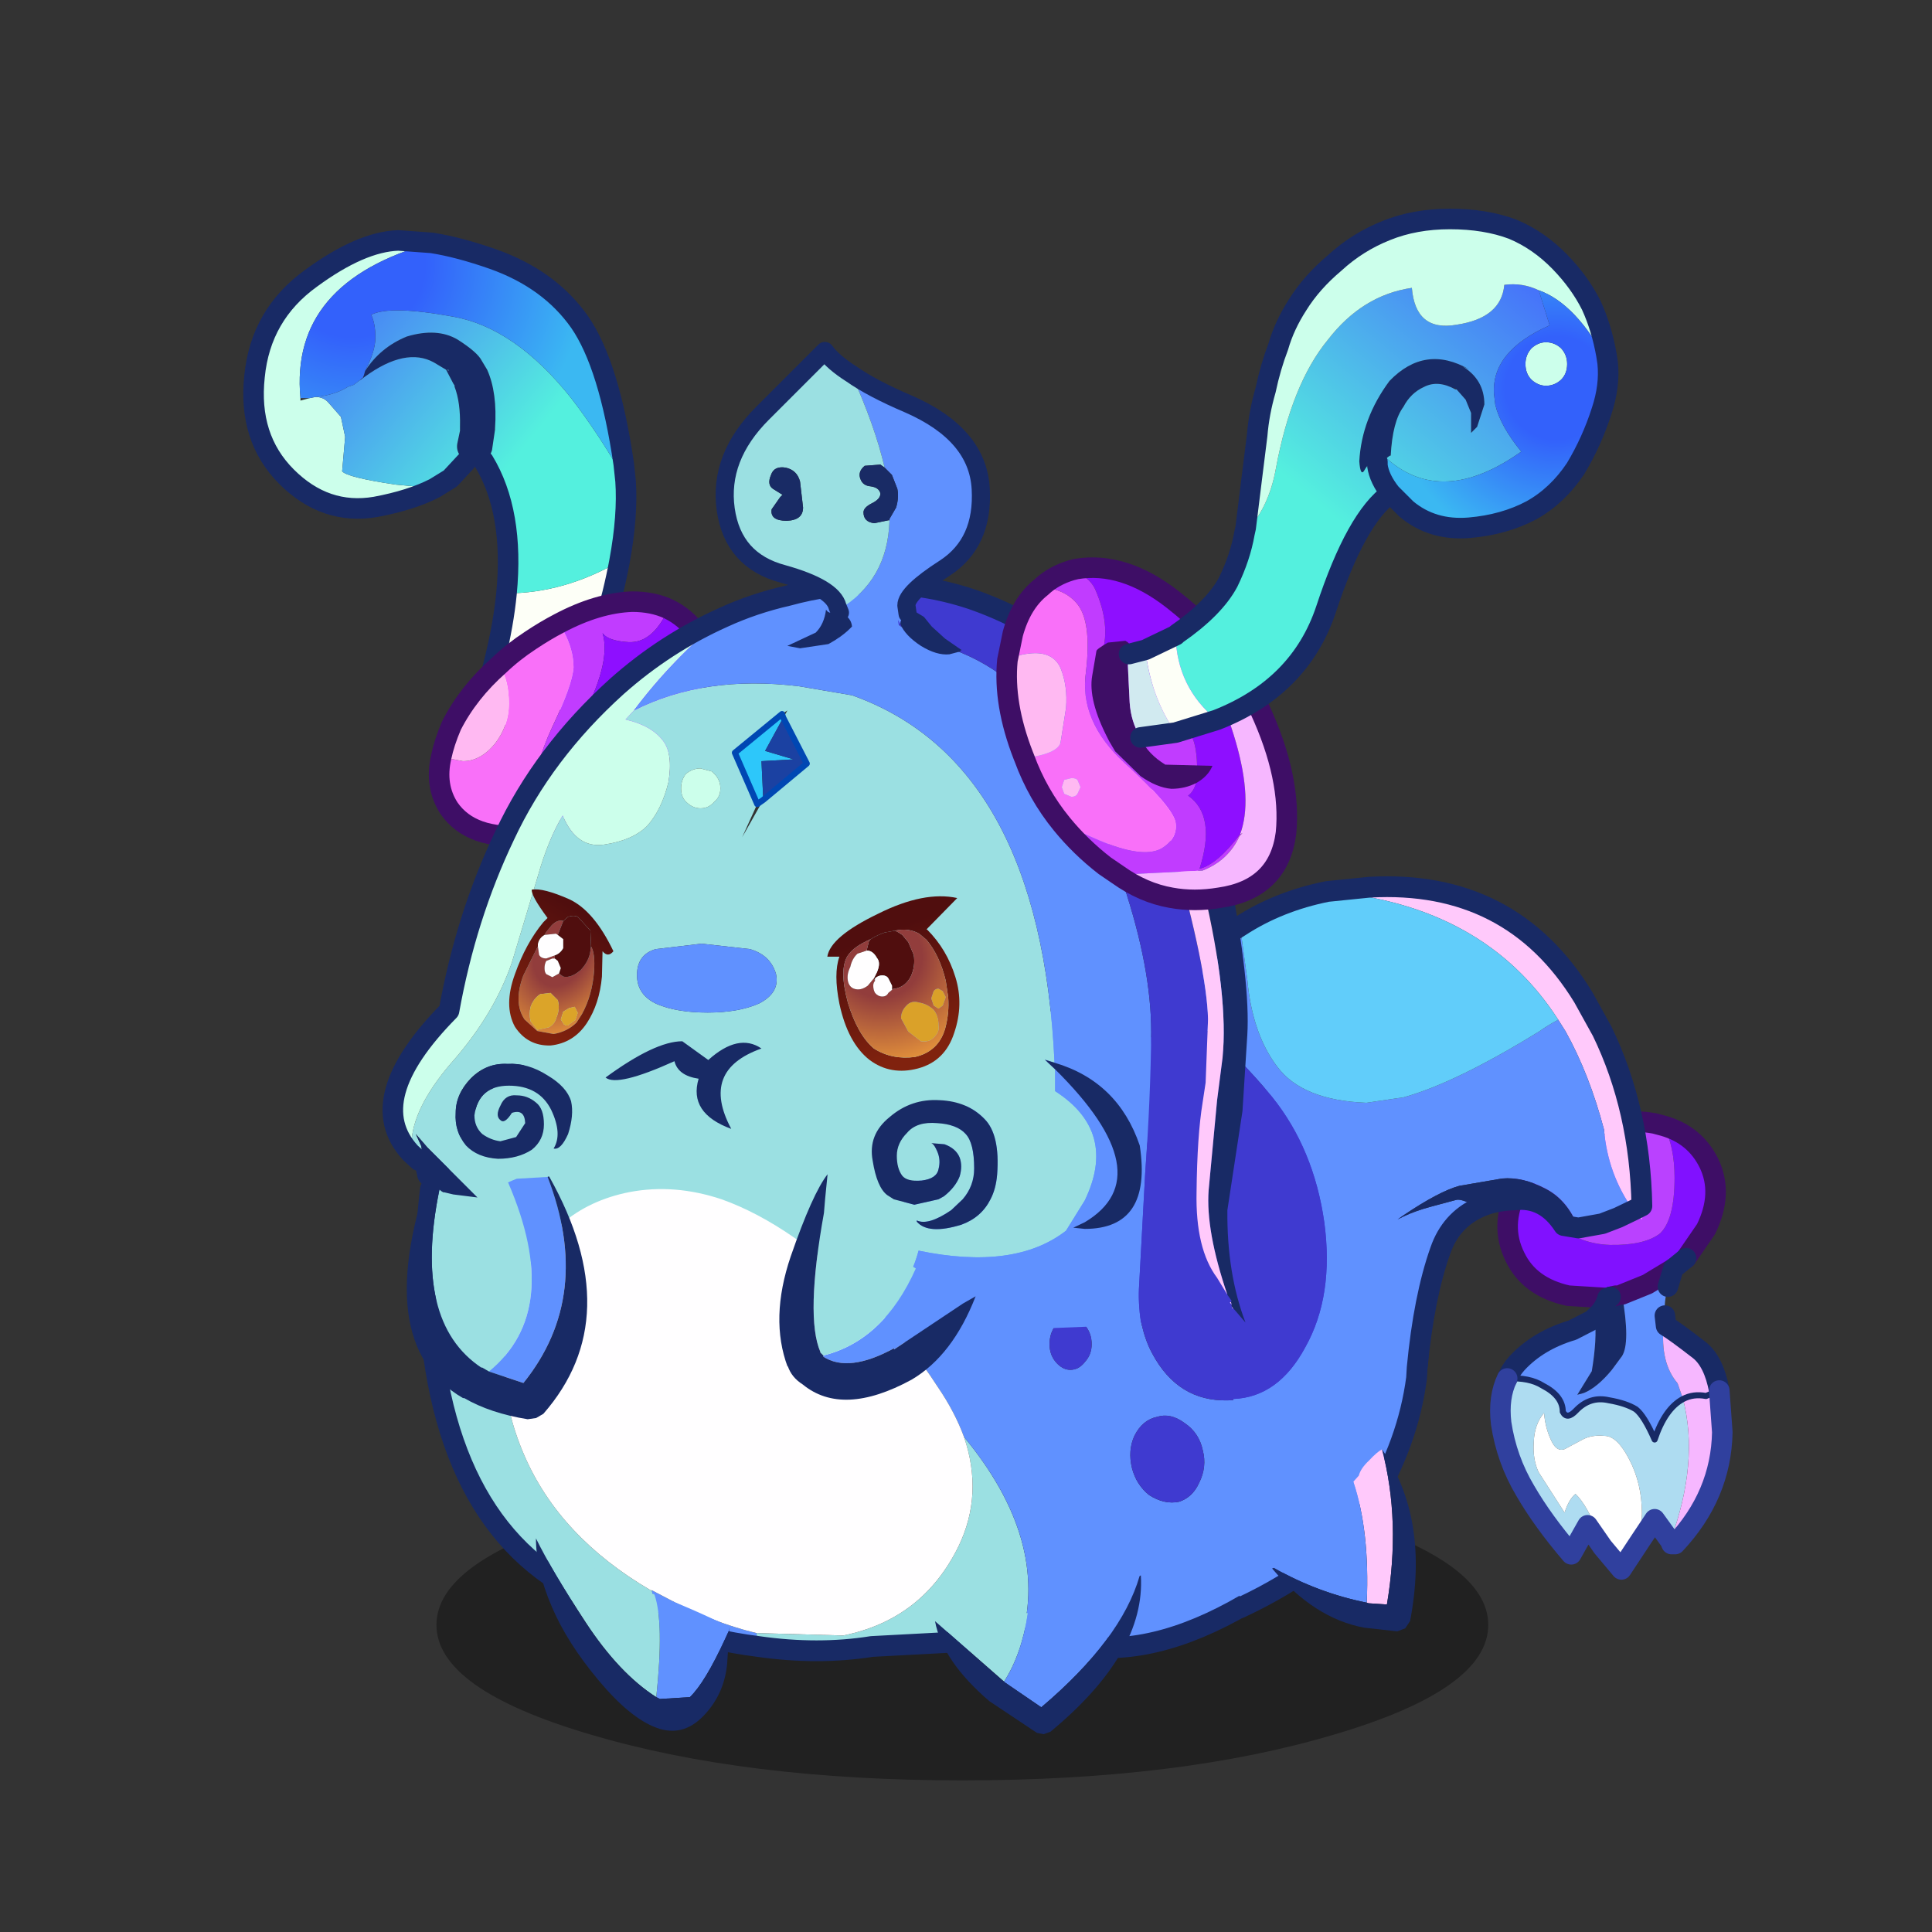 <svg xmlns:ffdec="https://www.free-decompiler.com/flash" xmlns:xlink="http://www.w3.org/1999/xlink" ffdec:objectType="frame" height="90" width="90" xmlns="http://www.w3.org/2000/svg"><rect width="100%" height="100%" fill="#333333" stroke="none"/><use ffdec:characterId="31" height="74.2" transform="translate(-.75 9.55)" width="89.55" xlink:href="#a"/><defs><g id="a" transform="translate(.75 -9.55)"><use ffdec:characterId="1" height="28.75" transform="matrix(.643 0 0 .503 20.332 68.476)" width="76.2" xlink:href="#b"/><use ffdec:characterId="3" height="55.3" transform="translate(19.417 45.917) scale(.569)" width="82.9" xlink:href="#c"/><use ffdec:characterId="5" height="38.75" transform="translate(69.422 51.772) scale(.563)" width="20.05" xlink:href="#d"/><use ffdec:characterId="7" height="60.75" transform="translate(53.043 40.817) scale(.569)" width="42.05" xlink:href="#e"/><use ffdec:characterId="9" height="42.55" transform="translate(11.322 10.722) scale(.563)" width="32.55" xlink:href="#f"/><use ffdec:characterId="11" height="67.8" transform="translate(17.822 25.972) scale(.563)" width="75.65" xlink:href="#g"/><use ffdec:characterId="13" height="25.85" transform="translate(33.328 15.928) scale(.563)" width="22.7" xlink:href="#h"/><use ffdec:characterId="15" height="48" transform="translate(50.85 9.722) scale(.563)" width="43.6" xlink:href="#i"/><use ffdec:characterId="16" height="19.8" transform="translate(23.705 41.44) scale(.563)" width="37.3" xlink:href="#j"/><use ffdec:characterId="18" height="15.75" transform="translate(24.967 71.663) scale(.569)" width="15.85" xlink:href="#k"/><use ffdec:characterId="20" height="13" transform="translate(43.557 73.387) scale(.569)" width="16.85" xlink:href="#l"/><use ffdec:characterId="22" height="14.9" transform="translate(59.259 67.517) scale(.569)" width="11.75" xlink:href="#m"/><use ffdec:characterId="24" height="18.65" transform="translate(36.3 54.7) scale(.563)" width="16.25" xlink:href="#n"/><use ffdec:characterId="26" height="21.3" transform="translate(18.95 54.15) scale(.563)" width="14.95" xlink:href="#o"/></g><g id="y"><path d="M36.25 25.15q-2.8-2.85-6.15-5.2-7-5-13.5-3.8-6.6 1.3-9.15 7.9-2.55 6.5.5 13.55 2.9 6.7 10.35 11.05h.1l.35 2.65-4.9-1.8Q1.1 44.2.1 24.9-.95 5.5 12.3 3.35 25.5 1.2 41.65.1l10.4.35q-13.4 12.2-15.8 24.7m-9.3 27 7.1.2q6.5-1.3 9.45-7.3 2.05-4.25.45-8.95 7 8.45 4.7 16.5l-12.25.65q-4.4.7-9.3 0l-.15-1.1" fill="#9be0e2" fill-rule="evenodd" transform="translate(.85 .85)"/><path d="M36.25 25.15q2.4-12.5 15.8-24.7 3.6.4 7.05 1.55.85 3.2-.55 13.3-1.35 10 .8 13.95 2.1 3.95 6.2 3.85Q69.7 33 72 28.75q2.3-4.2 1.55-10.2-.9-5.95-4.3-10.25L66.5 5.2l3.1 2q11.8 8.2 11.6 20.6-.15 12.4-11.25 20.1-8.05 5.6-14.55 5.45l-6.75-.75q2.3-8.05-4.7-16.5-.75-2.05-2.15-4.1-2.45-3.8-5.55-6.85M18.75 51.3l-.35-2.65.95.5q4 2.15 7.6 3l.15 1.1q-4-.5-8.35-1.95m35.1-24.35q-.5-.6-1.2-.6-.65 0-1.2.6-.5.65-.5 1.55 0 .85.5 1.45.55.65 1.2.65.7 0 1.2-.65.55-.6.55-1.45 0-.9-.55-1.55m8.15 8q-1.15-.85-2.25-.5-1.2.25-1.85 1.55-.55 1.2-.2 2.65.35 1.35 1.4 2.2 1.25.8 2.45.55 1.1-.35 1.65-1.55.65-1.3.3-2.65-.3-1.45-1.5-2.25" fill="#6091ff" fill-rule="evenodd" transform="translate(.85 .85)"/><path d="M59.1 2q3.8 1.15 7.4 3.2l2.75 3.1q3.4 4.3 4.3 10.25.75 6-1.55 10.2-2.3 4.25-6.45 4.35-4.1.1-6.2-3.85-2.15-3.95-.8-13.95 1.4-10.1.55-13.3M62 34.95q1.2.8 1.5 2.25.35 1.35-.3 2.65-.55 1.2-1.65 1.55-1.2.25-2.45-.55-1.05-.85-1.4-2.2-.35-1.45.2-2.65.65-1.3 1.85-1.55 1.1-.35 2.25.5m-8.15-8q.55.65.55 1.55 0 .85-.55 1.45-.5.65-1.2.65-.65 0-1.2-.65-.5-.6-.5-1.45 0-.9.5-1.55.55-.6 1.2-.6.7 0 1.2.6" fill="#3f3ad0" fill-rule="evenodd" transform="translate(.85 .85)"/><path d="M18.4 48.65h-.1Q10.85 44.3 7.95 37.6q-3.05-7.05-.5-13.55 2.55-6.6 9.15-7.9 6.5-1.2 13.5 3.8 3.35 2.35 6.15 5.2 3.1 3.05 5.55 6.85 1.4 2.05 2.15 4.1 1.6 4.7-.45 8.95-2.95 6-9.45 7.3l-7.1-.2q-3.6-.85-7.6-3l-.95-.5" fill="#fffeff" fill-rule="evenodd" transform="translate(.85 .85)"/><path d="M52.9 1.3 42.5.95Q26.35 2.05 13.15 4.2-.1 6.35.95 25.75q1 19.3 13.75 24.6l4.9 1.8q4.35 1.45 8.35 1.95 4.9.7 9.3 0l12.25-.65 6.75.75q6.5.15 14.55-5.45 11.1-7.7 11.25-20.1.2-12.4-11.6-20.6l-3.1-2q-3.6-2.05-7.4-3.2Q56.5 1.7 52.9 1.3z" fill="none" stroke="#182a65" stroke-linecap="round" stroke-linejoin="round" stroke-width="1.7"/></g><g id="z"><path d="M10.05 14.3q.7 4 0 5.1l-.85 1.15Q8 22 6.9 22.45l-.55.15 1.2-1.95q.45-2.7.25-4.35l1.75-1.9.45-.5.05.4" fill="#182a65" fill-rule="evenodd" transform="translate(.85 .85)"/><path d="m14.3 12.15-.45 1.5q-.35 1.3-.25 2.4l-.1.85q-.3 3.05 1.15 4.75l.45 1.3q-1.5.8-2.35 3.35-.85-1.95-1.55-2.5-.8-.5-2.25-.75-1.55-.35-2.7.85-.75.8-1.1.1 0-1.3-1.65-2.15-1.1-.7-2.95-.6.3-.7.8-1.25 1.75-1.9 4.6-2.75l1.85-.95q.2 1.65-.25 4.35l-1.2 1.95.55-.15Q8 22 9.2 20.55l.85-1.15q.7-1.1 0-5.1l2.1-.85 2.15-1.3" fill="#6091ff" fill-rule="evenodd" transform="translate(.85 .85)"/><path d="M13.5.35q2.6.75 3.75 3.1 1.2 2.5-.25 5.45l-1.65 2.4-1.05.85-2.15 1.3-2.1.85-.05-.4-.45.5-.45.1-.25.1-3.25-.2q-3.2-.7-4.4-3.2-1.3-2.6.15-5.5.6-1.15 1.4-2 0 2.7 1.7 4.5 1.75 1.9 4.6 2 2.85.05 4.15-.95 1.2-1.15 1.2-4.6 0-2.6-.9-4.3" fill="#8111ff" fill-rule="evenodd" transform="translate(.85 .85)"/><path d="M2.75 3.7Q4.1 2.15 6.2 1.1 9.45-.45 12.75.15l.75.2q.9 1.7.9 4.3 0 3.45-1.2 4.6-1.3 1-4.15.95-2.85-.1-4.6-2-1.7-1.8-1.7-4.5" fill="#ba41ff" fill-rule="evenodd" transform="translate(.85 .85)"/><path d="m14.05 34.7-1.3-1.8-1.2 1.8.15-2.25q0-2.5-1.05-4.5Q9.65 26 8.6 26q-1.05-.1-1.8.3l-1.5.8q-.65.25-1.1-.7-.5-1.05-.6-2.3-.8.95-.85 2.4-.1 1.45.4 2.5l2.15 3.35q.35-1.1.9-1.55.95.9 1.9 3.3l.35 1.1-1.25-1.8-.65 1.15-.7 1.25q-2.35-2.75-3.8-5.25-1.55-2.6-2-5.6-.25-2.15.5-3.7 1.85-.1 2.95.6 1.65.85 1.65 2.15.35.7 1.1-.1 1.15-1.2 2.7-.85 1.45.25 2.25.75.7.55 1.55 2.5.85-2.55 2.35-3.35 1.35 5.25-1.05 11.75" fill="#aedcf1" fill-rule="evenodd" transform="translate(.85 .85)"/><path d="M11.55 34.7 10 37.05 8.45 35.2l-.35-1.1q-.95-2.4-1.9-3.3-.55.45-.9 1.55L3.15 29q-.5-1.05-.4-2.5.05-1.45.85-2.4.1 1.25.6 2.3.45.95 1.1.7l1.5-.8q.75-.4 1.8-.3 1.05 0 2.05 1.95 1.05 2 1.05 4.5l-.15 2.25" fill="#fff" fill-rule="evenodd" transform="translate(.85 .85)"/><path d="M13.7 16.9q.75.45 2.75 2 1.2.95 1.65 3.35l.25 3.45q-.1 5.2-3.9 9.25h-.3l-.1-.25q2.4-6.5 1.05-11.75l-.45-1.3q-1.45-1.7-1.15-4.75h.2m4.4 5.35-1.1.45q-1.05-.2-1.9.25.85-.45 1.9-.25l1.1-.45" fill="#f6b7ff" fill-rule="evenodd" transform="translate(.85 .85)"/><path d="M14.35 1.2q2.6.75 3.75 3.1 1.2 2.5-.25 5.45l-1.65 2.4m-6.5 3.3-3.25-.2q-3.2-.7-4.4-3.2-1.3-2.6.15-5.5.6-1.15 1.4-2Q4.95 3 7.05 1.95 10.3.4 13.6 1l.75.2m.8 11.8L13 14.3l-2.1.85m-.5.1-.45.1" fill="none" stroke="#3e0e66" stroke-linecap="round" stroke-linejoin="round" stroke-width="1.7"/><path d="m16.2 12.15-1.05.85-.45 1.5m-.25 2.4.1.85q.75.45 2.75 2 1.2.95 1.65 3.35m-17.55-1q.3-.7.8-1.25 1.75-1.9 4.6-2.75l1.85-.95v-.1q.8-.65 1.05-1.6l.25-.1" fill="none" stroke="#182a65" stroke-linecap="round" stroke-linejoin="round" stroke-width="1.7"/><path d="M1.4 22.1q1.85-.1 2.95.6Q6 23.55 6 24.85q.35.7 1.1-.1 1.15-1.2 2.7-.85 1.45.25 2.25.75.7.55 1.55 2.5.85-2.55 2.35-3.35.85-.45 1.9-.25l1.1-.45" fill="none" stroke="#182a65" stroke-linecap="round" stroke-linejoin="round" stroke-width=".5"/><path d="m18.95 23.1.25 3.45q-.1 5.2-3.9 9.25H15l-.1-.25-1.3-1.8-1.2 1.8-1.55 2.35-1.55-1.85-1.25-1.8-.65 1.15-.7 1.25Q4.35 33.9 2.9 31.4q-1.55-2.6-2-5.6-.25-2.15.5-3.7" fill="none" stroke="#30409e" stroke-linecap="round" stroke-linejoin="round" stroke-width="1.7"/></g><g id="A"><path d="M41.1 26.15v1.1l-.7-.75.7-.35-.7.35q-2.1-2.95-2.4-6.6-1.2-4.55-3.15-8.05l-.6-.95Q28.2 1.5 15.35.4L18.8.05q11.6-.65 17.5 9l1.55 2.8q3.1 6.4 3.25 14.3" fill="#ffc9fb" fill-rule="evenodd" transform="translate(.1 .85)"/><path d="m40.4 26.5-1.25.6q-.8-.6-1.3.5l-1.95.35q-.85-2.25-2.65-3.2-1.9-1-3.6-.85l-3.5.6q-1.65.45-4.55 2.4l-.5.35.5-.25q.95-.45 2.25-.8l2.05-.55q.4-.1 1.35.4l.45.25q-2.25 1.05-3.1 3.5-1.35 3.8-1.9 9.6l-.05.85q-.7 5.3-3.7 10.25-3.05 4.95-10.75 8.55l-.55-17.1q3.7-.15 5.9-4.25 2.35-4.2 1.55-10.2-.85-6-4.25-10.25-3.45-4.2-7.35-7L2.05 9.4Q4.6 5.45 8.2 3.25l.6 4.4q.4 4.4 2.45 7.1 2.05 2.75 7.3 2.95l3.05-.45q4.3-1.2 11.1-5.4.7-.5 1.55-.95l.6.95q1.95 3.5 3.15 8.05.3 3.65 2.4 6.6" fill="#6091ff" fill-rule="evenodd" transform="translate(.1 .85)"/><path d="M7.65 41.95h-.4q-4 0-6-4.1-1.95-4.1-.85-14.2 1.05-8.7.35-12.15l.5-.85.8-1.25 1.45.85q3.9 2.8 7.35 7 3.4 4.25 4.25 10.25.8 6-1.55 10.2-2.2 4.1-5.9 4.25" fill="#3f3ad0" fill-rule="evenodd" transform="translate(.1 .85)"/><path d="m35.9 27.95-1.2-.2q-1.55-2.4-4.05-2.1-1.7.05-2.95.65l-.45-.25q-.95-.5-1.35-.4l-2.05.55q-1.3.35-2.25.8l-.5.25.5-.35q2.9-1.95 4.55-2.4l3.5-.6q1.7-.15 3.6.85 1.8.95 2.65 3.2" fill="#182a65" fill-rule="evenodd" transform="translate(.1 .85)"/><path d="M8.2 3.25Q11.35 1.2 15.35.4q12.85 1.1 18.9 10.5-.85.45-1.55.95-6.8 4.2-11.1 5.4l-3.05.45q-5.25-.2-7.3-2.95-2.05-2.7-2.45-7.1l-.6-4.4" fill="#61cdfa" fill-rule="evenodd" transform="translate(.1 .85)"/><path d="m40.5 27.35-1.25.6-1.3.5-1.95.35-1.2-.2q-1.55-2.4-4.05-2.1-1.7.05-2.95.65-2.25 1.05-3.1 3.5-1.35 3.8-1.9 9.6l-.05.85q-.7 5.3-3.7 10.25Q16 56.3 8.3 59.9M.85 12.35l.5-.85.8-1.25Q4.7 6.3 8.3 4.1q3.15-2.05 7.15-2.85L18.9.9q11.6-.65 17.5 9l1.55 2.8q3.1 6.4 3.25 14.3l-.7.35" fill="none" stroke="#182a65" stroke-linecap="round" stroke-linejoin="round" stroke-width="1.7"/></g><g id="B"><path d="M15 20.5q-1.95 1-4.9 1.55-4.15.7-7.35-2.5-3.2-3.2-2.65-8.3.5-5.1 4.65-8.1Q8.9.1 12 0l2.75.2Q3 3.45 3.9 13.05v.2l.75-.2.5-.1q.65 0 1.05.45l1.05 1.2.35 1.65-.25 2.85q.4.5 4.4 1.1l3.25.3" fill="#ccffeb" fill-rule="evenodd" transform="translate(.85 .85)"/><path d="M30.3 26.55q-.95 5.15-3.55 11.9l-8.65 2.4q2.35-6.55 2.85-11.65 4.75 0 9.35-2.65" fill="#fdfff7" fill-rule="evenodd" transform="translate(.85 .85)"/><path d="M19.05 18.25v.05l-1.1.2-.35-.2-.5-.5q-.35-.5-.2-1.1l.2-.95v-.35q.05-2-.45-3.3V12l-.1-.15-.6-1.15-1-.6-.1-.05-.2-.1Q12.25 8.9 8.8 11.6l.1-.1q.05-.1.15-.1l.1-.25.1-.35q1.25-1.95 3.45-2.85 2.5-.75 4.2.25 1.65 1.05 2 1.75l.45.75q.85 1.9.65 4.85v.1l-.25 1.7q-.15.55-.7.9m-2.9-7.45v-.1h-.1l.1.1" fill="#182a65" fill-rule="evenodd" transform="translate(.85 .85)"/><path d="M30.8 19.9q.2 2.85-.5 6.65-4.6 2.65-9.35 2.65.65-6.75-1.9-10.95.55-.35.7-.9l.25-1.7v-.1q.2-2.95-.65-4.85l-.45-.75q-.35-.7-2-1.75-1.7-1-4.2-.25-2.2.9-3.45 2.85.85-1.65.85-2.75 0-1.2-.35-1.9 1.55-.8 6.75.15 5.15.9 9.8 6.75 2.35 3.05 4.5 6.85m-13.2-1.6-1.3 1.4-1.3.8-3.25-.3q-4-.6-4.4-1.1l.25-2.85-.35-1.65-1.05-1.2q-.4-.45-1.05-.45 1.6-.15 2.7-.85l.45-.15.6-.45-.1.1q3.45-2.7 5.85-1.65l.2.1.1.05 1 .6.6 1.15.1.15v.1q.5 1.3.45 3.3v.35l-.2.95q-.15.6.2 1.1l.5.5m-1.45-7.5-.1-.1h.1v.1" fill="url(#p)" fill-rule="evenodd" transform="translate(.85 .85)"/><path d="M14.75.2q2.25.35 5.1 1.35Q24.5 3.2 27 6.75q2.45 3.55 3.65 11.75l.15 1.4q-2.15-3.8-4.5-6.85-4.65-5.85-9.8-6.75-5.2-.95-6.75-.15.35.7.35 1.9 0 1.1-.85 2.75l-.1.35-.1.25q-.1 0-.15.1l-.6.45-.45.15q-1.1.7-2.7.85l-.5.1H3.9Q3 3.45 14.75.2" fill="url(#q)" fill-rule="evenodd" transform="translate(.85 .85)"/><path d="M31.65 20.75q.2 2.85-.5 6.65-.95 5.15-3.55 11.9m-8.65 2.4q2.35-6.55 2.85-11.65.65-6.75-1.9-10.95m-1.45.05-1.3 1.4-1.3.8q-1.95 1-4.9 1.55-4.15.7-7.35-2.5Q.4 17.2.95 12.1 1.45 7 5.6 4 9.75.95 12.85.85l2.75.2q2.25.35 5.1 1.35 4.65 1.65 7.15 5.2 2.45 3.55 3.65 11.75l.15 1.4" fill="none" stroke="#182a65" stroke-linecap="round" stroke-linejoin="round" stroke-width="1.7"/></g><g id="C"><path d="m4 15.65 1.8.35q1.45 0 2.65-1.45 1.15-1.5 1.15-3.3 0-1.9-.7-3l-.1-.2Q9.95 6.95 11.4 6q1.2-.8 2.35-1.4l.35.6q.85 1.55.85 3.05-.1 1.45-1.75 4.9-1.6 3.45-1.6 6.15-.1 1.6.25 2.75l-.8.1q-4.55.4-6.4-2.25-1.2-1.85-.65-4.25" fill="#f970f9" fill-rule="evenodd" transform="translate(.85 .85)"/><path d="M11.85 22.05q-.35-1.15-.25-2.75 0-2.7 1.6-6.15 1.65-3.45 1.75-4.9 0-1.5-.85-3.05l-.35-.6q3.2-1.7 6.05-1.8 1.7 0 3 .6-1.3 2.85-3.3 2.75-1.7-.1-2.15-.75.7 2.25-1.45 6.55-2.4 4.65-2.15 7.85 0 1.1.15 1.9l-2.05.35" fill="#c13cff" fill-rule="evenodd" transform="translate(.85 .85)"/><path d="M13.9 21.7q-.15-.8-.15-1.9-.25-3.2 2.15-7.85 2.15-4.3 1.45-6.55.45.65 2.15.75 2 .1 3.3-2.75 1.45.7 2.4 2.05 1.9 2.7.7 6.5-1.2 3.7-5.75 6.8Q17 20.9 13.9 21.7" fill="#8e0fff" fill-rule="evenodd" transform="translate(.85 .85)"/><path d="m8.8 8.05.1.2q.7 1.1.7 3 0 1.8-1.15 3.3Q7.25 16 5.8 16L4 15.65q.25-1.2.85-2.6 1.4-2.75 3.95-5" fill="#ffb9f2" fill-rule="evenodd" transform="translate(.85 .85)"/><path d="M9.65 8.9q-2.55 2.25-3.95 5-.6 1.4-.85 2.6-.55 2.4.65 4.25Q7.35 23.4 11.9 23l.8-.1 2.05-.35q3.1-.8 6.25-2.95 4.55-3.1 5.75-6.8 1.2-3.8-.7-6.5-.95-1.35-2.4-2.05-1.3-.6-3-.6-2.85.1-6.05 1.8-1.15.6-2.35 1.4-1.45.95-2.6 2.05z" fill="none" stroke="#3e0e66" stroke-linecap="round" stroke-linejoin="round" stroke-width="1.7"/><path d="m32.2 12.1.1.3-1.5 2.75 2.35.7-2.65.15.15 3.2-.5.35-1.85-4.25 3.9-3.2" fill="#2dc7fa" fill-rule="evenodd" transform="translate(.85 .85)"/><path d="M30.65 19.2 30.5 16l2.65-.15-2.35-.7 1.5-2.75 1.95 3.8-3.6 3" fill="#1b41a2" fill-rule="evenodd" transform="translate(.85 .85)"/><path d="M9.25 65.4v.25l-.8.1-4.75.35Q2 60.8 3.1 51.4l1.9.45 2 .25-4.15-4.15-.95-1.1.45 1q.15.7-.2 1.2l-.7-.65.1-1.05q.25-3 3.65-6.8 3.25-3.8 4.65-7.9L12 25.5q.85-3 2.05-5 1.15 2.75 3.45 2.4 2.35-.35 3.55-1.55 1.2-1.35 1.75-3.6.4-2.35-.45-3.45-.95-1.25-3.1-1.75l.7-.75q5.8-2.95 13.65-2l4.4.75q15.6 5.55 16.75 30.4l-.8-.25.85.8v1.8q5.2 3.35 2.45 9.05l-1.55 2.5q-4.25 3.3-12.2 1.65-.75 2.85-3 5.25l-1.05-1q-2.85-2.85-6.2-5.3-3.1-2.15-6.05-3.2-3.9-1.3-7.6-.6-6.65 1.3-9.25 7.95-1.1 2.85-1.1 5.8M26.4 16.85l-.95-.25q-.65 0-1.2.45-.4.5-.4 1.2t.4 1.1q.55.55 1.2.55.7 0 1.15-.55.5-.4.5-1.1 0-.7-.5-1.2l-.2-.2m5.8-4.75-3.9 3.2 1.85 4.25-1.25 2.75 1.75-3.1 3.6-3-1.95-3.8.35-.6-.45.3m-12 21.6q0 1.65 1.65 2.4 1.65.7 4.2.7 2.55 0 4.25-.75 1.75-.9 1.4-2.45-.45-1.55-2.15-2.05l-4-.45-3.8.45Q20.2 32 20.2 33.7m-9.95 9.95q-.95-.1-1.35.85-.45.85 0 1.2.35.35.95-.6 1.05-.35 1.1.85l-.75 1.15-1.3.35q-.8-.1-1.5-.6-.65-.6-.65-1.55.35-2.45 2.85-2.45t3.5 2q.95 2 .2 3.2.6.15 1.2-1.2.5-1.55.25-2.7-.35-1.2-1.95-2.15-1.65-1.05-3.3-.95-1.75-.1-3.05 1.2-1.25 1.3-1.25 2.85-.1 1.55.85 2.7.95 1 2.65 1.1 1.65 0 2.8-.75 1-.8 1-2.1t-.65-1.8q-.7-.6-1.6-.6m34.9 6.1q-.15.8-1.4.95-1.2.1-1.6-.4-.45-.6-.45-1.65 0-1.05.85-1.9.8-.95 2.5-.8 1.65.1 2.35.9.7.75.7 2.85 0 1.45-.95 2.55l-.95.9q-1.9 1.3-2.85.85v.1q.95 1.1 3.7.25 1.65-.6 2.4-2.1.45-.85.55-2.05.25-3.3-1.05-4.6-1.4-1.45-3.7-1.55-2.35-.15-4.15 1.4-1.8 1.45-1.4 3.6.35 2.2 1.2 2.85l.55.35 1.7.45 2-.45.45-.25q.95-.75 1.3-1.65.25-.85 0-1.55-.3-.75-1.25-1.1l-1.1-.1q.25.1.5.7.3.7.1 1.45" fill="#9be0e2" fill-rule="evenodd" transform="translate(.85 .85)"/><path d="M1.45 48.4Q-2.6 44 4.65 36.65q1.4-7.8 4.6-14.5 3.2-6.85 9.3-12.35 4-3.55 8.8-5.7-4.3 3.55-7.4 7.7l-.7.75q2.15.5 3.1 1.75.85 1.1.45 3.45-.55 2.25-1.75 3.6-1.2 1.2-3.55 1.55-2.3.35-3.45-2.4-1.2 2-2.05 5l-2.15 7.15q-1.4 4.1-4.65 7.9-3.4 3.8-3.65 6.8l-.1 1.05M26.4 16.85l.2.2q.5.5.5 1.2t-.5 1.1q-.45.55-1.15.55-.65 0-1.2-.55-.4-.4-.4-1.1 0-.7.4-1.2.55-.45 1.2-.45l.95.25" fill="#ccffeb" fill-rule="evenodd" transform="translate(.85 .85)"/><path d="M27.35 4.1q2.5-1.15 5.35-1.8 3.45-.95 6.95-.95.25 3.25 5.95 5.15 5.95 1.9 9.2 7.35 3.3 5.35 5.65 12.35 2.3 6.9 2.3 12.25-.05 5.35-.5 11.65l-.5 9.25q-.1 1.4.15 3.1l-4.65.35-6.4.25-6.05.2h-3l-1.3-1.5q2.25-2.4 3-5.25 7.95 1.65 12.2-1.65l1.55-2.5q2.75-5.7-2.45-9.05v-1.8q8.9 8.8 2.45 12.65l-.95.45.95.1q5.6 0 4.55-6.9-1.8-5.3-7.05-6.85Q53.6 16.1 38 10.55l-4.4-.75q-7.85-.95-13.65 2 3.1-4.15 7.4-7.7M20.2 33.7q0-1.7 1.55-2.15l3.8-.45 4 .45q1.7.5 2.15 2.05.35 1.55-1.4 2.45-1.7.75-4.25.75t-4.2-.7q-1.65-.75-1.65-2.4" fill="#6091ff" fill-rule="evenodd" transform="translate(.85 .85)"/><path d="M39.65 1.35q4.2-.1 8.25 1.25 4.05 1.4 7.7 4-.45.45-.35 1.05l.5.95q1.9 1.55 3.8 3.6l.55.6q2.95 5.3 4.5 10.65 2.75 9.75 2.85 13.9l-.2 5.25-.25 1.65q-.45 2.75-.5 7.4-.1 4.7 1.7 7.1l.85 1.4.35.5-.05.1-.1.05.1.1.05.1v.1l.1.25.1.05-.1-.15.15.15h-.05l-.2.1-7.5.95q-.25-1.7-.15-3.1l.5-9.25q.45-6.3.5-11.65 0-5.35-2.3-12.25-2.35-7-5.65-12.35-3.25-5.45-9.2-7.35-5.7-1.9-5.95-5.15" fill="#3f3ad0" fill-rule="evenodd" transform="translate(.85 .85)"/><path d="M55.6 6.6v-.1q.45-.4 1.05-.5.6-.1 1 .35 2.1 1.7 4.1 3.85 5.7 6.4 7.5 15.3 1.7 8.9 1.45 13.15l-.4 6.3-1.25 8.2q-.05 5.25 1.5 9.3l-.9-1.05-.15-.15-.1-.15V61l-.05-.25.05-.1-.35-.5q-1.8-5.3-1.55-8.65l.7-7.45.45-3.5q.5-5.1-1.55-13.85-2.15-8.2-7-13.9l-.55-.6q-1.9-2.05-3.8-3.6l-.5-.95q-.1-.6.35-1.05M3.1 51.4l-.45-.25q-.6-.35-.65-.95-.2-.6.15-1.05v-.1q.35-.5.2-1.2l-.45-1 .95 1.1L7 52.1l-2-.25-1.9-.45m51.65-10.45Q60 42.5 61.8 47.8q1.05 6.9-4.55 6.9l-.95-.1.95-.45Q63.7 50.3 54.8 41.5l-.85-.8.8.25m-44.5 2.7q.9 0 1.6.6.65.5.65 1.8t-1 2.1q-1.15.75-2.8.75-1.7-.1-2.65-1.1-.95-1.15-.85-2.7 0-1.55 1.25-2.85 1.3-1.3 3.05-1.2 1.65-.1 3.3.95 1.6.95 1.95 2.15.25 1.15-.25 2.7-.6 1.35-1.2 1.2.75-1.2-.2-3.2-1-2-3.5-2T6.75 45.3q0 .95.65 1.55.7.5 1.5.6l1.3-.35.75-1.15q-.05-1.2-1.1-.85-.6.95-.95.6-.45-.35 0-1.2.4-.95 1.35-.85m34.9 6.1q.2-.75-.1-1.45-.25-.6-.5-.7l1.1.1q.95.35 1.25 1.1.25.7 0 1.55-.35.9-1.3 1.65l-.45.25-2 .45-1.7-.45-.55-.35q-.85-.65-1.2-2.85-.4-2.15 1.4-3.6 1.8-1.55 4.15-1.4 2.3.1 3.7 1.55 1.3 1.3 1.05 4.6-.1 1.2-.55 2.05-.75 1.5-2.4 2.1-2.75.85-3.7-.25V54q.95.45 2.85-.85l.95-.9q.95-1.1.95-2.55 0-2.1-.7-2.85-.7-.8-2.35-.9-1.7-.15-2.5.8-.85.85-.85 1.9 0 1.05.45 1.65.4.5 1.6.4 1.25-.15 1.4-.95" fill="#182a65" fill-rule="evenodd" transform="translate(.85 .85)"/><path d="M60.1 12.8q4.85 5.7 7 13.9 2.05 8.75 1.55 13.85l-.45 3.5-.7 7.45q-.25 3.35 1.55 8.65l-.85-1.4q-1.8-2.4-1.7-7.1.05-4.65.5-7.4l.25-1.65.2-5.25q-.1-4.15-2.85-13.9-1.55-5.35-4.5-10.65m9.25 47.95.05.25-.05-.1-.1-.1.1-.05m.05.35.1.15v.1l-.1-.25" fill="#ffc9fb" fill-rule="evenodd" transform="translate(.85 .85)"/><path d="m41.8 63.25.05.15-32.6 2q0-2.95 1.1-5.8 2.6-6.65 9.25-7.95 3.7-.7 7.6.6 2.95 1.05 6.05 3.2 3.35 2.45 6.2 5.3l1.05 1 1.3 1.5" fill="#fffeff" fill-rule="evenodd" transform="translate(.85 .85)"/><path d="m33.15 13.25-.1-.3-3.9 3.2L31 20.4l.5-.35 3.6-3-1.95-3.8" fill="none" stroke="#0047b3" stroke-linecap="round" stroke-linejoin="round" stroke-width=".5"/><path d="M28.2 4.95q2.5-1.15 5.35-1.8Q37 2.2 40.5 2.2q4.2-.1 8.25 1.25 4.05 1.4 7.7 4m-51.9 59.5q-1.7-5.3-.6-14.7M3 49.9l-.7-.65q-4.05-4.4 3.2-11.75 1.4-7.8 4.6-14.5 3.2-6.85 9.3-12.35 4-3.55 8.8-5.7" fill="none" stroke="#182a65" stroke-linecap="round" stroke-linejoin="round" stroke-width="1.7"/><path d="M70.1 22.05q-1.9 2.5-3.35 2.85 1.4-4.4-.95-6.05.5-.35.7-1.2.15-1.9-.2-3.2-.4-1.3-2.05-3.3Q62.6 9.1 61.4 9.1q-.95 0-1.4.85-.15.95-.05 1.9 0 1.55 1.35 3.9l.1.25-.15-.25q-1.3-1.3-1.9-2.95-1.3-3.45-.65-5.8.7-2.3-.6-5.25Q57.6.7 56.15.2l.4-.1q3.9-.65 7.95 2.5 7.7 13.9 5.6 19.45" fill="#8e0fff" fill-rule="evenodd" transform="translate(.85 .85)"/><path d="M56.15.2q1.45.5 1.95 1.55 1.3 2.95.6 5.25-.65 2.35.65 5.8.6 1.65 1.9 2.95l.15.25-.1-.25q-1.35-2.35-1.35-3.9-.1-.95.05-1.9.45-.85 1.4-.85 1.2 0 2.85 2.05 1.65 2 2.05 3.3.35 1.3.2 3.2-.2.85-.7 1.2 2.35 1.65.95 6.05 1.45-.35 3.35-2.85l.2-.1-.25.25q-.9 2-3.05 2.85l-7 .35-1.1-.75q-2-1.55-3.55-3.45l3.1 1.35q3.55 1.5 5.1.7Q65 22.4 64.75 21q-.35-1.35-4.15-4.8-3.85-3.5-3.25-7.6.5-4.25-.8-5.7-1-1.15-2.9-1.3 1-.95 2.5-1.4" fill="#c13cff" fill-rule="evenodd" transform="translate(.85 .85)"/><path d="M53.65 1.6q1.9.15 2.9 1.3 1.3 1.45.8 5.7-.6 4.1 3.25 7.6 3.8 3.45 4.15 4.8.25 1.4-1.2 2.25-1.55.8-5.1-.7l-3.1-1.35q-2-2.45-3.1-5.45 2.75-.35 3-1.3l.45-2.85q.15-1.8-.45-3.3-.65-1.45-2.65-1.2-.95.1-1.75.55l.45-2.2Q52 2.9 53.65 1.6m3 17.1.25-.55-.25-.6q-.15-.15-.5-.15l-.6.15-.2.6.2.55.6.25q.35 0 .5-.25" fill="#f970f9" fill-rule="evenodd" transform="translate(.85 .85)"/><path d="M70.1 22.05q2.1-5.55-5.6-19.45l.25.2q4.4 3.45 7 8.95 2.6 5.65 2.15 10.2-.6 4.65-5.5 5.35-2.1.35-4 0-2.3-.4-4.4-1.9l7-.35q2.15-.85 3.05-2.85l.25-.25-.2.1" fill="#f6b7ff" fill-rule="evenodd" transform="translate(.85 .85)"/><path d="M50.85 7.65q.8-.45 1.75-.55 2-.25 2.65 1.2.6 1.5.45 3.3l-.45 2.85q-.25.95-3 1.3l-.1-.25q-1.65-4.25-1.3-7.85m5.8 11.05q-.15.25-.5.25l-.6-.25-.2-.55.2-.6.6-.15q.35 0 .5.15l.25.6-.25.55" fill="#ffb9f2" fill-rule="evenodd" transform="translate(.85 .85)"/><path d="M65.35 3.45Q61.3.3 57.4.95l-.4.1q-1.5.45-2.5 1.4-1.65 1.3-2.35 3.85l-.45 2.2q-.35 3.6 1.3 7.85l.1.25q1.1 3 3.1 5.45 1.55 1.9 3.55 3.45l1.1.75q2.1 1.5 4.4 1.9 1.9.35 4 0 4.9-.7 5.5-5.35.45-4.55-2.15-10.2-2.6-5.5-7-8.95l-.25-.2z" fill="none" stroke="#3e0e66" stroke-linecap="round" stroke-linejoin="round" stroke-width="1.7"/></g><g id="D"><path d="M10.5 1.9q1.7 1.2 4.75 2.5 5.7 2.5 5.95 7 .25 4.45-2.95 6.55-3.2 2.05-3.2 3.1l.1.7-.25.25q-.35.2-.35.6l-.2-.35.1.6-4.05.1.15-.15q-.05-.55-.5-.9l-.5-.25-.1-.25q4.05-2.4 4.2-7.35v-.15l.55-.95q.25-.85.1-1.55l-.45-1.15-.6-.6q-.8-3.45-2.75-7.75" fill="#6091ff" fill-rule="evenodd" transform="translate(.75 .75)"/><path d="m4 11.4.8.5-.2.2-.7 1q-.15.95 1.25.95Q6.5 14 6.5 12.95l-.25-2.15Q6 9.85 5.05 9.65q-.95-.15-1.2.6-.35.8.15 1.15m5.45 10-.1-.25q-.4-1.55-4.5-2.7Q.7 17.35.1 13.1q-.6-4.3 3.05-7.95L7.7.6l.6-.6q.7.95 2.2 1.9 1.95 4.3 2.75 7.75l-.35-.25-1.3.1q-.6.5-.35 1.1.2.55.85.6.7.1.8.6 0 .45-.7.8-.7.35-.7.75 0 .8.9.9l1.2-.25.05.05Q13.5 19 9.45 21.4" fill="#9be0e2" fill-rule="evenodd" transform="translate(.75 .75)"/><path d="M4 11.4q-.5-.35-.15-1.15.25-.75 1.2-.6.95.2 1.2 1.15l.25 2.15q0 1.05-1.35 1.1-1.4 0-1.25-.95l.7-1 .2-.2-.8-.5m9.6 2.6-1.2.25q-.9-.1-.9-.9 0-.4.7-.75t.7-.8q-.1-.5-.8-.6-.65-.05-.85-.6-.25-.6.35-1.1l1.3-.1.35.25.6.6.45 1.15q.15.7-.1 1.55l-.55.95-.05.1" fill="#192b65" fill-rule="evenodd" transform="translate(.75 .75)"/><path d="m15.15 21.75.6-.2.75.45.65.8 1.1 1 1.3.9.1.05q-.2 0-.1.1l-.95.25q-1.05.1-2.35-.7-1.3-.85-1.7-1.8 0-.4.35-.6l.25-.25m-4.75 1.2q-.7.7-1.8 1.3l-2.35.35-1.05-.2 2.35-1.1q.7-.7.85-1.9.2.35.7.25h.45l.5.25q.45.35.5.9l-.15.15" fill="#182a65" fill-rule="evenodd" transform="translate(.75 .75)"/><path d="m10.2 22.15-.1-.25q-.4-1.55-4.5-2.7-4.15-1.1-4.75-5.35-.6-4.3 3.05-7.95l4.55-4.55.6-.6q.7.95 2.2 1.9 1.7 1.2 4.75 2.5 5.7 2.5 5.95 7Q22.2 16.6 19 18.7q-3.2 2.05-3.2 3.1l.1.7m-5.6-.1-.1-.25" fill="none" stroke="#182a65" stroke-linecap="round" stroke-linejoin="round" stroke-width="1.5"/></g><g id="E"><path d="M4.05 42.9v.1q.65 1.3 2.05 2.15l3.9.1q-.35.85-1.3 1.4-.95.5-2.1.5-1.2-.1-2.55-1.05l-2.1-2.05-.5-.85-.1-.2Q-.3 39.8.05 37.8l.35-2.05q0-.15.95-.7l1.45-.15q.45.25.35.5l-.05.6-.1.95.15 3.05q.1 1.6.9 2.9" fill="#3e0e66" fill-rule="evenodd" transform="translate(0 .85)"/><path d="m24.4 19.8-.75.3h-.1q-.6 0-.95.65t-.45-.7q.2-3.55 2.5-6.65 2.95-3.05 6.6-.95l-.55-.25q1.8 1.1 1.8 3.15l-.6 1.85-.5.5v-1.65l-.45-1.1-.75-.85-.25-.2.15.2q-1.45-.8-2.6-.2-1.1.5-1.7 1.65-.9 1.2-1.05 4.05 0-.1-.35.2" fill="#182a65" fill-rule="evenodd" transform="translate(0 .85)"/><path d="m37 5.9.9 2.9q-4.85 2.15-4.6 5.7l.1.85q.4 1.75 2.15 3.9Q29 23.9 24.4 19.8q.35-.3.35-.2.15-2.85 1.05-4.05.6-1.15 1.7-1.65 1.15-.6 2.6.2h.1l.75.85.45 1.1v1.65l.5-.5.6-1.85q0-2.05-1.8-3.15l.55.25q-3.65-2.1-6.6.95-2.3 3.1-2.5 6.65.1 1.35.45.7.35-.65.95-.65h.1v.3q.15 1.1 1.1 2.3-2.85 2-5.35 9.6-2.15 6.45-9.05 9.15-3.3-2.7-3.4-7l.1-.1q3.1-2.15 4.25-4.3 1-2.05 1.35-4.05 2-2 2.6-5.35 1.3-7 4.3-10.65 2.85-3.7 6.95-4.3.3 3.65 3.7 3.05 3.7-.55 3.95-3.3 1.5-.2 2.85.45" fill="url(#r)" fill-rule="evenodd" transform="translate(0 .85)"/><path d="M42.7 11.9Q40.1 7 37 5.9q-1.35-.65-2.85-.45-.25 2.75-3.95 3.3-3.4.6-3.7-3.05-4.1.6-6.95 4.3-3 3.65-4.3 10.65-.6 3.35-2.6 5.35l.1-.45.5-4.05.45-3.6q.15-1.85.7-3.75.4-1.9 1.05-3.6.5-1.75 1.6-3.45 1.15-1.85 3.05-3.45Q22 1.9 24.4.95 26.75 0 29.65 0q2.95 0 5.2.85 2.15.9 3.9 2.7 1.65 1.7 2.6 3.6.85 1.85 1.25 4.1l.1.65m-6.3 1.4q-.5-.5-.5-1.3 0-.75.5-1.3.55-.5 1.2-.5.7 0 1.25.5.5.55.5 1.3 0 .8-.5 1.3-.55.5-1.25.5-.65 0-1.2-.5" fill="#ccffeb" fill-rule="evenodd" transform="translate(0 .85)"/><path d="M6.95 34.45q.1 4.3 3.4 7l-3.4 1.05q-2.05-2.95-2.5-6.85l2.5-1.2" fill="#fdfff7" fill-rule="evenodd" transform="translate(0 .85)"/><path d="m6.95 42.5-2.9.4q-.8-1.3-.9-2.9L3 36.95l.1-.95 1.35-.35q.45 3.9 2.5 6.85" fill="#d1eaf0" fill-rule="evenodd" transform="translate(0 .85)"/><path d="M24.4 19.8q4.6 4.1 11.15-.55-1.75-2.15-2.15-3.9l-.1-.85q-.25-3.55 4.6-5.7L37 5.9q3.1 1.1 5.7 6 .2 1.9-.5 4-.8 2.5-2.15 4.75-1.5 2.25-3.65 3.45-2.25 1.2-5.15 1.45-3.05.25-5.2-1.55l-1.3-1.3q-.95-1.2-1.1-2.3v-.3l.75-.3m12-6.5q.55.5 1.2.5.7 0 1.25-.5.5-.5.5-1.3 0-.75-.5-1.3-.55-.5-1.25-.5-.65 0-1.2.5-.5.55-.5 1.3 0 .8.5 1.3" fill="url(#s)" fill-rule="evenodd" transform="translate(0 .85)"/><path d="M23.65 20.95v.3q.15 1.1 1.1 2.3l1.3 1.3q2.15 1.8 5.2 1.55 2.9-.25 5.15-1.45 2.15-1.2 3.65-3.45 1.35-2.25 2.15-4.75.7-2.1.5-4l-.1-.65q-.4-2.25-1.25-4.1-.95-1.9-2.6-3.6-1.75-1.8-3.9-2.7-2.25-.85-5.2-.85-2.9 0-5.25.95-2.4.95-4.3 2.7-1.9 1.6-3.05 3.45-1.1 1.7-1.6 3.45-.65 1.7-1.05 3.6-.55 1.9-.7 3.75l-.45 3.6-.5 4.05-.1.45q-.35 2-1.35 4.05-1.15 2.15-4.25 4.3l-.1.1-2.5 1.2-1.35.35m7.25 5.45q6.9-2.7 9.05-9.15 2.5-7.6 5.35-9.6M10.35 42.3l-3.4 1.05-2.9.4" fill="none" stroke="#182a65" stroke-linecap="round" stroke-linejoin="round" stroke-width="1.7"/></g><g id="j" fill-rule="evenodd"><path d="m51.35 62.85.25-.5q.35-.8 0-1.2-.3-.55-.75-.6h-.1l.2-.8.15-.15q.45-.3 1.15-.55l.85-.15q.25.1.6.35l.5.6.45 1.05q.15.95-.25 1.8-.45.85-1.3 1-.2 0-.25.1v-.35l-.3-.6q-.15-.25-.5-.25t-.6.25v.2l-.1-.2" fill="#500e0e" transform="translate(-21.15 -55.5)"/><path d="m53.1 58.9-.85.15q-.7.25-1.15.55-1.4.6-1.9 1.35-.75 1.15 0 3.9.8 2.65 2.15 3.8 1.5.95 3.4.7 1.95-.45 2.5-2.35.35-1.3.25-2.6l-.2-1.35q-.5-2.1-1.6-3.4l-.6-.5q-.9-.5-2-.25m2.65-.1q1.65 1.65 2.35 3.95.7 2.25-.1 4.6-.75 2.35-3 2.95-2.25.6-4-.7-1.8-1.4-2.5-4.65-.5-2.5 0-3.9h-1q.25-1.65 4.2-3.55 3.8-1.9 6.55-1.3l-2.55 2.6h.05" fill="url(#t)" transform="translate(-21.15 -55.5)"/><path d="M56.3 63.9q.15-.2.4-.2l.35.2.25.5-.25.7-.35.25-.4-.25-.2-.6.2-.6m0 1.55q.4.5.4 1.3.1.5-.35.95-.4.45-1.1.35l-1.05-.8-.6-1.1q0-.6.45-1.05.4-.45 1.05-.25.65.1 1.2.6" fill="#daa129" transform="translate(-21.15 -55.5)"/><path d="M50.75 60.55h.1q.45.05.75.6.35.4 0 1.2l-.25.5-.5.6q-.6.45-1.15.25-.4-.15-.5-.65-.1-.55.2-1.15.15-.7.6-1.1l.75-.25m.7 2.5v-.2q.25-.25.6-.25t.5.25l.3.6v.35l-.3.25q-.15.3-.5.3t-.6-.3q-.15-.25-.15-.6 0-.25.15-.4" fill="#fffeff" transform="translate(-21.15 -55.5)"/><path d="m51.35 62.85.1.2q-.15.15-.15.4 0 .35.15.6.25.3.6.3t.5-.3l.3-.25q.05-.1.25-.1.85-.15 1.3-1 .4-.85.25-1.8l-.45-1.05-.5-.6q-.35-.25-.6-.35 1.1-.25 2 .25l.6.5q1.1 1.3 1.6 3.4l.2 1.35q.1 1.3-.25 2.6-.55 1.9-2.5 2.35-1.9.25-3.4-.7-1.35-1.15-2.15-3.8-.75-2.75 0-3.9.5-.75 1.9-1.35l-.15.15-.2.8-.75.25q-.45.4-.6 1.1-.3.6-.2 1.15.1.5.5.65.55.2 1.15-.25l.5-.6m4.95 2.6q-.55-.5-1.2-.6-.65-.2-1.05.25-.45.45-.45 1.05l.6 1.1 1.05.8q.7.1 1.1-.35.45-.45.35-.95 0-.8-.4-1.3m0-1.55-.2.6.2.6.4.25.35-.25.25-.7-.25-.5-.35-.2q-.25 0-.4.2" fill="url(#u)" transform="translate(-21.15 -55.5)"/><path d="M23.55 60.2V60q.1-.5.55-.75l.95-.1.15.1.45.35v.75q-.25.45-.7.6l-.7.25q-.45 0-.6-.3l-.1-.7m1.4 1 .25.2.25.6-.15.45-.1.05-.45.25-.5-.25q-.15-.15-.15-.5t.15-.6l.5-.2h.2" fill="#fffeff" transform="translate(-21.15 -55.5)"/><path d="M23.5 67.1v.1-.1" fill="url(#v)" transform="translate(-21.15 -55.5)"/><path d="M27.95 60.2q.35.6.25 2.05-.15 2-1 3.55l-.45.7q-.75.75-1.9.95l-1.35-.25-1.05-.95q-.95-1.4-.1-3.65l1.2-2.4.1.7q.15.3.6.3l.7-.25v.25h-.2l-.5.2q-.15.25-.15.6t.15.5l.5.25.45-.25.1-.05.35.25q.65.15 1.45-.55.7-.75.8-1.6l.05-.35m-3.85-.95.15-.25.45-.55q.5-.5.95-.35l-.45 1.15-.15-.1-.95.1m-.6 7.85.95-.2q.5-.25.65-.85.3-.7.1-1.4l-.6-.6-.85.1q-.55.35-.8 1.05-.15.6 0 1.2l.55.7v.1-.1m3.35-1.4-.25-.5-.45.1-.5.3-.2.65.25.4q.3.2.45 0l.5-.35.2-.6" fill="url(#w)" transform="translate(-21.15 -55.5)"/><path d="m25.65 58.1.4-.35q.45-.15.8 0l1.05 1.15v.1l.05 1.2-.05.35q-.1.85-.8 1.6-.8.7-1.45.55l-.35-.25.15-.45-.25-.6-.25-.2v-.25q.45-.15.7-.6v-.75l-.45-.35.45-1.15m2.3 2.1h-.05.05" fill="#500e0e" transform="translate(-21.15 -55.5)"/><path d="M27.95 60.2 27.9 59v-.1l-1.05-1.15q-.35-.15-.8 0l-.4.35q-.45-.15-.95.35l-.45.55-.15.25q-.45.25-.55.75v.2l-1.2 2.4q-.85 2.25.1 3.65l1.05.95 1.35.25q1.15-.2 1.9-.95l.45-.7q.85-1.55 1-3.55.1-1.45-.25-2.05m-3.6-2.35q-1.4-1.9-1.3-2.35.95-.15 3.1.8 2.05.95 3.65 4.3-.45.55-.9 0l-.05 2.1q-.2 2.25-1.25 3.85-1.1 1.65-3 1.85-1.9.05-2.95-1.55-.95-1.75 0-4.35.9-2.55 2.35-4.3l.35-.35" fill="url(#x)" transform="translate(-21.15 -55.5)"/><path d="m26.85 65.7-.2.6-.5.35q-.15.2-.45 0l-.25-.4.2-.65.5-.3.45-.1.25.5m-3.35 1.4-.55-.7q-.15-.6 0-1.2.25-.7.8-1.05l.85-.1.6.6q.2.7-.1 1.4-.15.6-.65.85l-.95.2" fill="#dba429" transform="translate(-21.15 -55.5)"/><path d="M36.85 71.15q-1.7-.25-2-1.45-4.75 2.15-5.7 1.35 4.1-3 6.35-3l2.15 1.55q2.5-2.25 4.4-.95-5.1 1.8-2.5 6.65-3.55-1.3-2.7-4.15" fill="#182a65" transform="translate(-21.15 -55.5)"/></g><g id="F" fill-rule="evenodd"><path d="M15 5.25v.25l-.05.05-.3.65Q13 9.8 11.75 11l-2.45.15L9 11q.65-6.1-.15-8.4 2.55.9 6.15 2.65" fill="#6091ff" transform="translate(.85 2)"/><path d="M9 11Q5.95 9.05 3.2 4.85T-.85-2q3.1 1.8 9.7 4.6.8 2.3.15 8.4" fill="#9be0e2" transform="translate(.85 2)"/><path d="m15 5.25-.2 3.05q-.25 2.5-1.95 4.25T9 13.5q-2.15-.8-4.7-3.85Q1.7 6.55.45 3.6-.85.6-.85-2 .45.65 3.2 4.85 5.95 9.05 9 11l.3.15 2.45-.15q1.25-1.2 2.9-4.8l.3-.65.05-.05v-.25" fill="#182a65" transform="translate(.85 2)"/></g><g id="G" fill-rule="evenodd"><path d="M.1 3.2q.9-1.4 7.6-.65-.5 3.35-1.95 5.6L.1 3.2" fill="#9be0e2" transform="translate(-.1 .55)"/><path d="M7.7 2.55 16.85-.5q-1.5 5.2-8.05 10.75l-3-2.05-.05-.05Q7.2 5.9 7.7 2.55" fill="#6091ff" transform="translate(-.1 .55)"/><path d="m16.85-.5.1-.05q.4 6.35-7.4 12.8l-.55.2-.55-.1-3.9-2.6Q.7 6.45.1 3.2l5.65 4.95.05.05 3 2.05Q15.35 4.7 16.85-.5" fill="#182a65" transform="translate(-.1 .55)"/></g><g id="H" fill-rule="evenodd"><path d="m6.05 1.8.45-.5q.15-.6.85-1.25.65-.7 1.05-.9 1.55 5.9.4 12.7l-1.5-.1-.15-.05q.25-5.85-1.1-9.9" fill="#ffc9fb" transform="translate(.6 .85)"/><path d="m-.45 8.85 6.5-7.05q1.35 4.05 1.1 9.9-4-.8-7.6-2.85" fill="#6091ff" transform="translate(.6 .85)"/><path d="M8.4-.85q3.9 5.65 2.3 14.05l-.4.6-.65.25-2.7-.3Q2.85 13-.6 8.9l.15-.05q3.6 2.05 7.6 2.85l.15.05 1.5.1q1.15-6.8-.4-12.7" fill="#182a65" transform="translate(.6 .85)"/></g><g id="I" fill-rule="evenodd"><path d="m11.3 7.8 3.9 2.9-5.7 3.8v-.1q-3.75 2.05-5.85.7V15q5-1.25 7.65-7.2" fill="#6091ff"/><path d="m3.7 3.2 7.6 4.6Q8.65 13.75 3.65 15l-.25-.25v-.05q-1.25-2.9.3-11.5" fill="#9be0e2"/><path d="m15.2 10.7 1.05-.6q-1.9 4.9-5.3 6.9-5.7 3.1-9 .4Q1 16.8.7 15.85v.1q-1.5-4 .25-9.15Q2.75 1.6 4 0l-.2 2-.1 1.2q-1.55 8.6-.3 11.5v.05l.25.25v.1q2.1 1.35 5.85-.7v.1l5.7-3.8" fill="#182a65"/></g><g id="J" fill-rule="evenodd"><path d="M2.7 2.25q2.45 2.1 5.7-.55 4.55 10.55-1.6 15.6l-.6-.35V17Q.45 13.2 2.7 2.25" fill="#9be0e2"/><path d="M8.4 1.7q-.2 0 .7-.35l2.55-.15q3.8 9.85-2 17.05L6.8 17.3q6.15-5.05 1.6-15.6" fill="#6091ff"/><path d="m11.65 1.2.1-.05.05.05q6.5 11.6-.5 19.6l-.6.35-.7.1q-3.1-.5-5.25-1.75h-.1Q-3.2 14.95 2.2 0q.75.95.65 1.55l-.15.7Q.45 13.2 6.2 17v-.05l.6.35 2.85.95q5.8-7.2 2-17.05" fill="#182a65"/></g><use ffdec:characterId="2" height="55.3" width="82.9" xlink:href="#y" id="c"/><use ffdec:characterId="4" height="38.75" width="20.05" xlink:href="#z" id="d"/><use ffdec:characterId="6" height="60.75" width="42.05" xlink:href="#A" id="e"/><use ffdec:characterId="8" height="42.55" width="32.55" xlink:href="#B" id="f"/><use ffdec:characterId="10" height="67.8" width="75.65" xlink:href="#C" id="g"/><use ffdec:characterId="12" height="25.85" width="22.7" xlink:href="#D" id="h"/><use ffdec:characterId="14" height="48" width="43.6" xlink:href="#E" id="i"/><use ffdec:characterId="17" height="15.75" width="15.85" xlink:href="#F" id="k"/><use ffdec:characterId="19" height="13" width="16.85" xlink:href="#G" id="l"/><use ffdec:characterId="21" height="14.9" width="11.75" xlink:href="#H" id="m"/><use ffdec:characterId="23" height="18.65" width="16.25" xlink:href="#I" id="n"/><use ffdec:characterId="25" height="21.3" width="14.95" xlink:href="#J" id="o"/><radialGradient cx="0" cy="0" gradientTransform="translate(8.2 2) scale(.024)" gradientUnits="userSpaceOnUse" id="q" r="819.2" spreadMethod="pad"><stop offset=".306" stop-color="#3361fb"/><stop offset=".988" stop-color="#3bb8f2"/></radialGradient><radialGradient cx="0" cy="0" gradientTransform="translate(38.5 14) scale(.017)" gradientUnits="userSpaceOnUse" id="s" r="819.2" spreadMethod="pad"><stop offset=".306" stop-color="#3361fb"/><stop offset=".988" stop-color="#3bb8f2"/></radialGradient><radialGradient cx="0" cy="0" gradientTransform="matrix(.01 -.004 .004 .01 51.95 61.05)" gradientUnits="userSpaceOnUse" id="u" r="819.2" spreadMethod="pad"><stop offset=".384" stop-color="#923d3c"/><stop offset=".98" stop-color="#df8d3b"/></radialGradient><radialGradient cx="0" cy="0" gradientTransform="matrix(.01 -.004 .004 .01 51.95 61.05)" gradientUnits="userSpaceOnUse" id="v" r="819.2" spreadMethod="pad"><stop offset=".384" stop-color="#923d3c"/><stop offset=".98" stop-color="#df8d3b"/></radialGradient><radialGradient cx="0" cy="0" gradientTransform="matrix(.004 -.008 .006 .003 25.45 60.8)" gradientUnits="userSpaceOnUse" id="w" r="819.2" spreadMethod="pad"><stop offset=".384" stop-color="#923d3c"/><stop offset=".98" stop-color="#df8d3b"/></radialGradient><linearGradient gradientTransform="matrix(-.015 -.011 .009 -.011 15.9 15.75)" gradientUnits="userSpaceOnUse" id="p" spreadMethod="pad" x1="-819.2" x2="819.2"><stop offset=".306" stop-color="#54f0de"/><stop offset=".988" stop-color="#4672fa"/></linearGradient><linearGradient gradientTransform="matrix(.015 -.017 .017 .014 25.55 19.85)" gradientUnits="userSpaceOnUse" id="r" spreadMethod="pad" x1="-819.2" x2="819.2"><stop offset=".306" stop-color="#54f0de"/><stop offset=".988" stop-color="#4672fa"/></linearGradient><linearGradient gradientTransform="matrix(.003 .006 -.008 .003 53.2 63.7)" gradientUnits="userSpaceOnUse" id="t" spreadMethod="pad" x1="-819.2" x2="819.2"><stop offset=".067" stop-color="#500e0e"/><stop offset="1" stop-color="#80220e"/></linearGradient><linearGradient gradientTransform="matrix(-.003 .006 -.005 -.003 24.85 61.55)" gradientUnits="userSpaceOnUse" id="x" spreadMethod="pad" x1="-819.2" x2="819.2"><stop offset=".067" stop-color="#500e0e"/><stop offset="1" stop-color="#80220e"/></linearGradient><path d="M26.95 10.15Q15.8 14.4 0 14.4q-15.75 0-26.95-4.25Q-38.1 5.95-38.1 0t11.15-10.15q11.2-4.2 26.95-4.2 15.8 0 26.95 4.2Q38.1-5.95 38.1 0T26.95 10.15" fill-opacity=".353" fill-rule="evenodd" transform="translate(38.1 14.35)" id="b"/></defs></svg>
